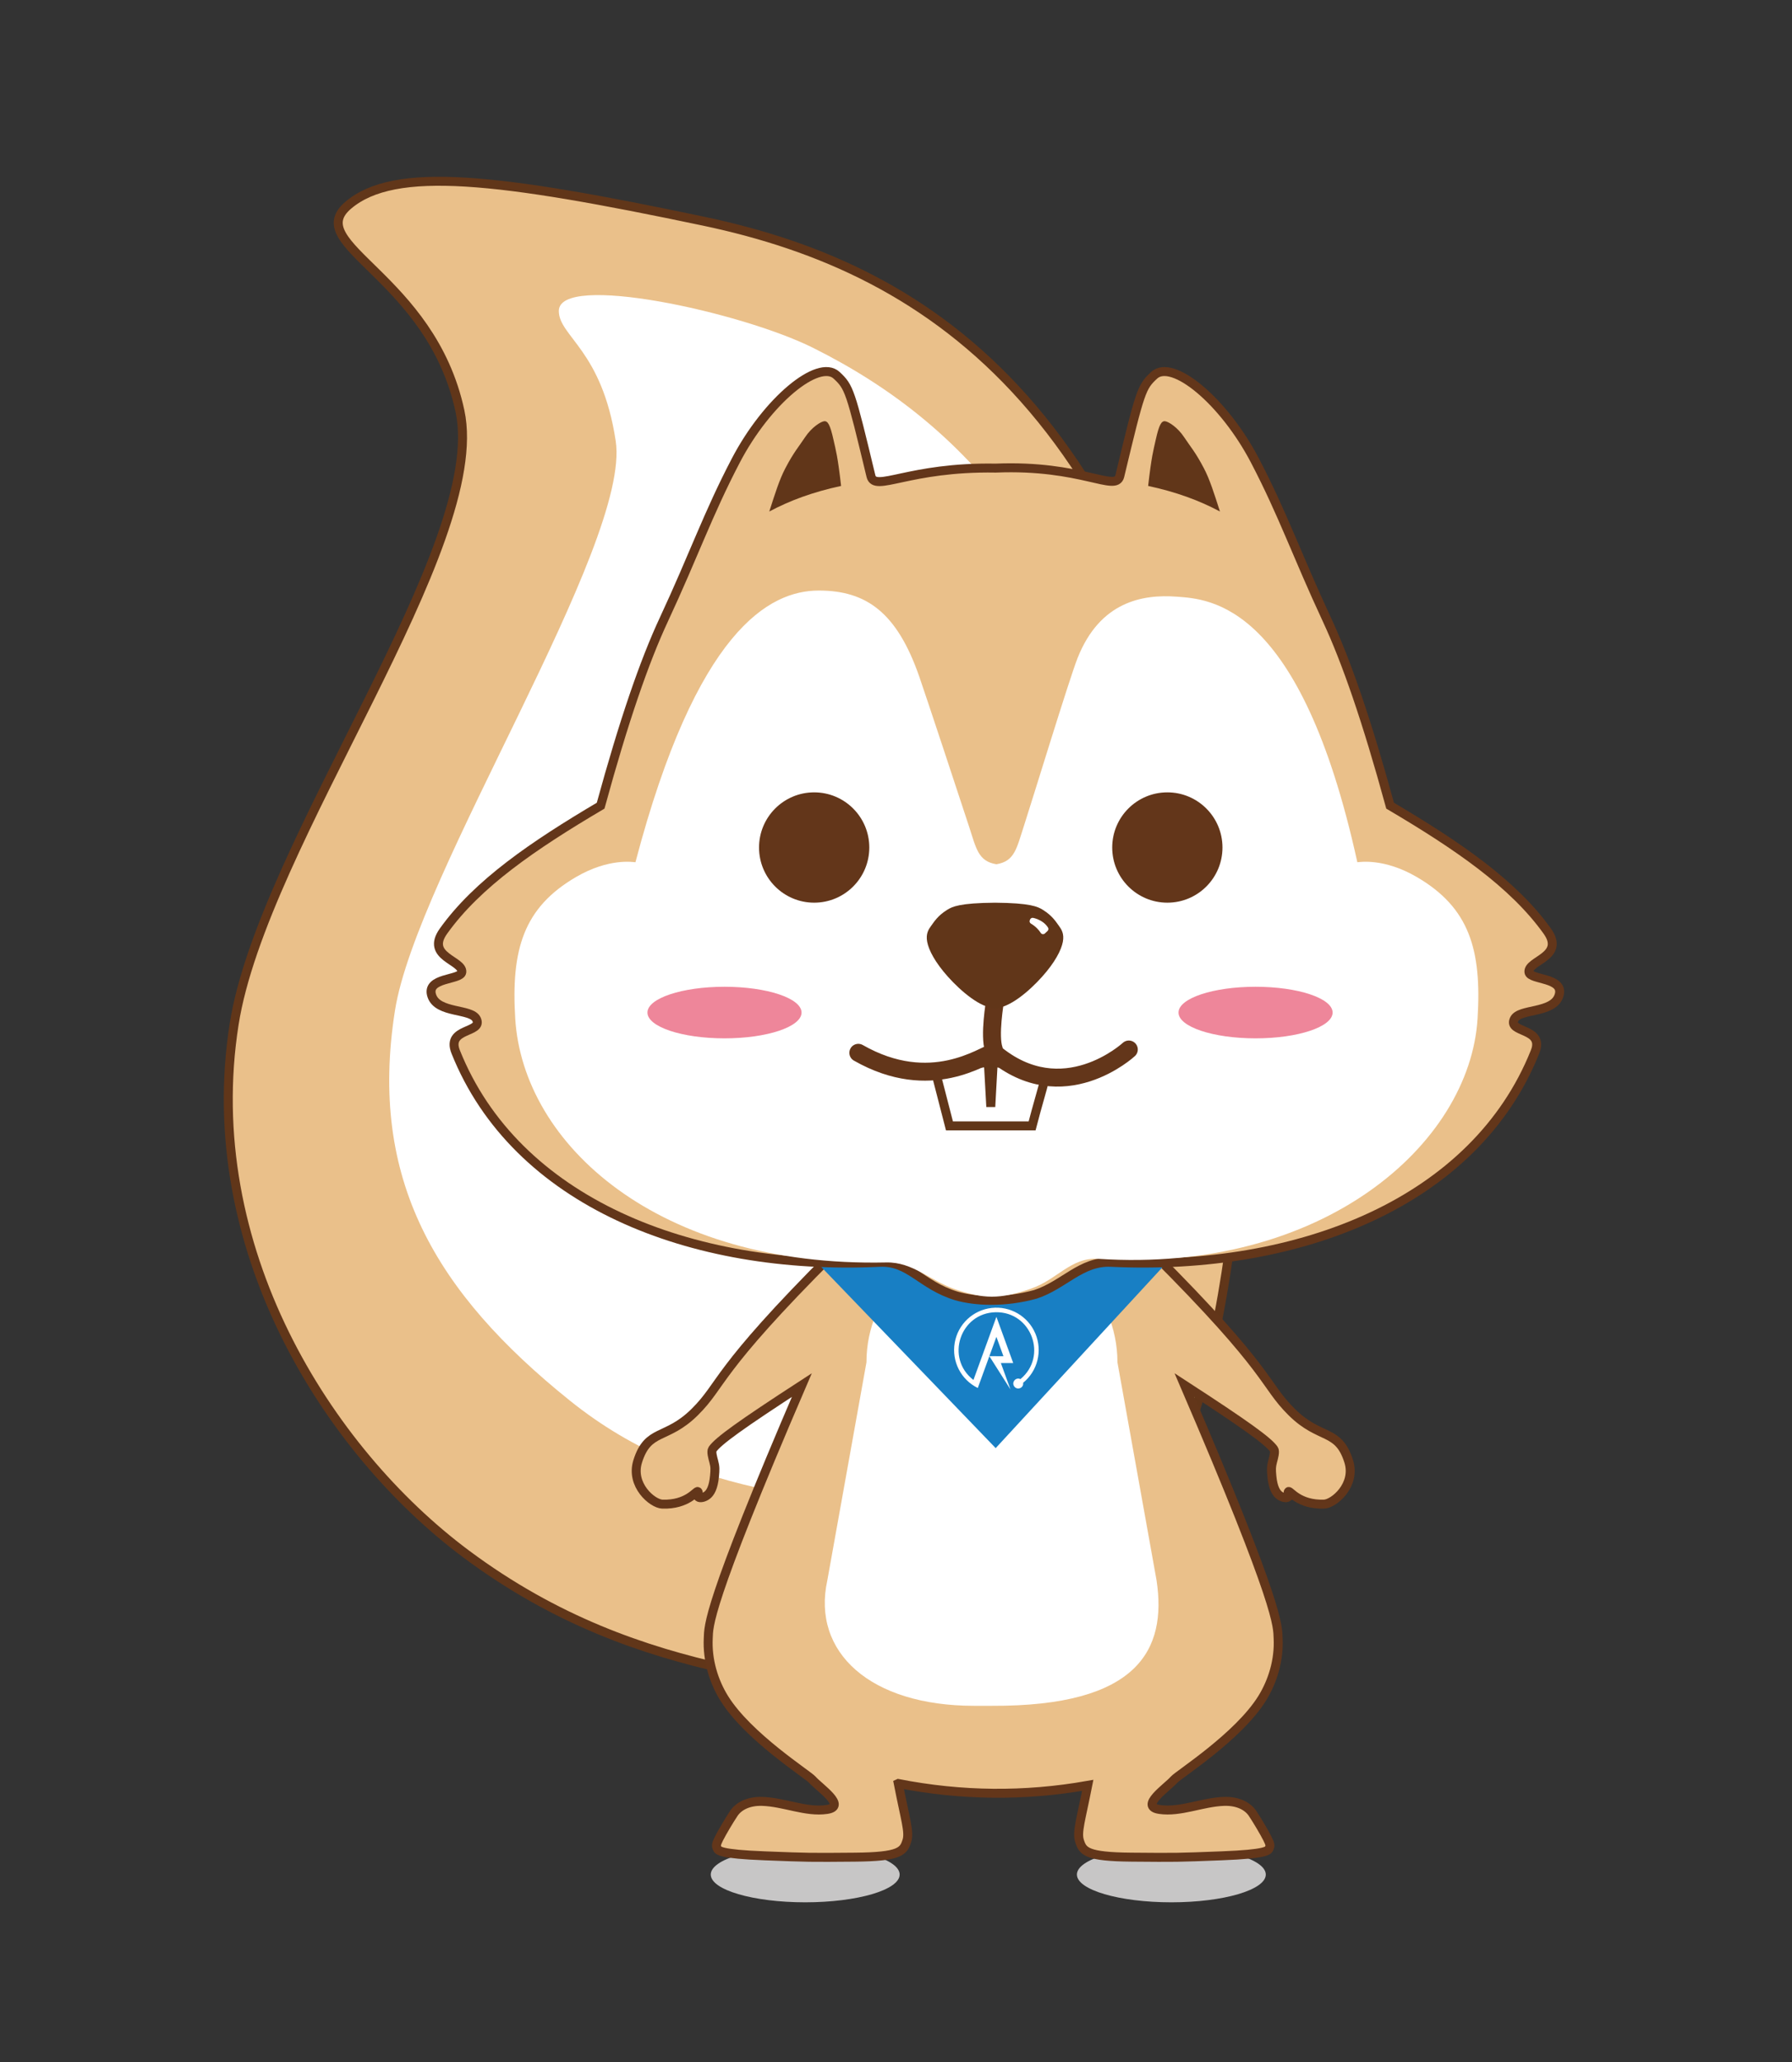 <?xml version="1.0" encoding="utf-8"?>
<!-- Generator: Adobe Illustrator 16.0.0, SVG Export Plug-In . SVG Version: 6.00 Build 0)  -->
<!DOCTYPE svg PUBLIC "-//W3C//DTD SVG 1.1//EN" "http://www.w3.org/Graphics/SVG/1.1/DTD/svg11.dtd">
<svg version="1.1" id="图层_1" xmlns="http://www.w3.org/2000/svg" xmlns:xlink="http://www.w3.org/1999/xlink" x="0px" y="0px"
	 width="200px" height="230px" viewBox="0 0 200 230" enable-background="new 0 0 200 230" xml:space="preserve">
<rect x="0" y="0" width="200" height="230" fill="#333333" stroke="none"/>
<ellipse fill="#C7C6C6" cx="130.731" cy="209.092" rx="10.54" ry="3.096"/>
<ellipse fill="#C7C6C6" cx="89.867" cy="209.092" rx="10.54" ry="3.096"/>
<g>
	<path fill="#EAC08A" stroke="#613619" stroke-miterlimit="10" d="M127.723,170.631c11.273-18.552,12.206-54.837,10.065-67.932
		c-9.257-56.612-33.614-72.635-59.26-78.026c-22.998-4.835-34.478-6.186-39.664-1.781c-5.188,4.405,9.244,7.92,12.473,22.97
		c3.227,15.051-22.027,48.217-25.202,68.36c-3.925,24.902,10.356,47.534,25.899,59.121c20.008,14.914,39.4,13.371,53.844,17.865
		C105.878,191.208,116.449,189.184,127.723,170.631z"/>
	<path fill="#FFFFFF" d="M120.922,150.078c8.543-14.059,9.256-41.558,7.628-51.481c-5.828-35.521-20.497-51.173-37.827-59.809
		c-8.044-4.01-28.354-8.407-28.354-4.102c0,2.831,4.825,4.356,6.35,14.516c1.731,11.536-22.233,48.255-24.639,63.52
		c-2.974,18.871,4.571,31.48,19.485,43.475c14.735,11.853,29.859,10.133,40.805,13.539
		C104.37,169.736,112.379,164.137,120.922,150.078z"/>
</g>
<path fill="#EAC08A" stroke="#63361A" stroke-miterlimit="10" d="M73.927,167.775c2.82,0.092,3.794-1.53,3.954-1.407
	c0.16,0.124-0.144,0.452,0.048,0.612s0.662,0.064,1-0.205c0.34-0.268,0.692-0.825,0.813-2.113c0.072-0.751,0.08-1.044-0.084-1.654
	c-0.109-0.406-0.312-1.103-0.137-1.354c0.643-0.926,3.158-2.735,9.971-7.159c-10.717,24.905-10.379,26.873-10.447,28.241
	c-0.122,2.455,0.622,4.824,1.773,6.684c2.66,4.296,9.332,8.508,9.844,9.092c0.777,0.891,3.936,2.98,1.613,3.321
	c-2.321,0.34-4.742-0.819-7.187-0.901c-1.61-0.054-2.679,0.574-3.192,1.344c-0.513,0.771-1.283,2.066-1.646,2.781
	c-0.363,0.713-0.321,0.844-0.212,1.104c0.108,0.26,0.284,0.648,5.288,0.842c5.003,0.193,5.011,0.193,10.072,0.15
	c5.062-0.045,5.444-0.648,5.815-1.818c0.315-0.998-0.184-2.416-0.96-6.395l0.004-0.002c7.046,1.381,14.093,1.448,21.14,0.205
	c-0.752,3.813-1.229,5.213-0.919,6.191c0.37,1.17,0.753,1.773,5.815,1.818c5.062,0.043,5.069,0.043,10.072-0.15
	c5.004-0.193,5.18-0.582,5.288-0.842c0.11-0.26,0.152-0.391-0.212-1.104c-0.363-0.715-1.134-2.011-1.646-2.781
	c-0.514-0.77-1.581-1.397-3.192-1.344c-2.444,0.084-4.865,1.242-7.187,0.901c-2.322-0.341,0.836-2.431,1.613-3.321
	c0.512-0.584,7.185-4.795,9.845-9.092c1.149-1.859,1.895-4.229,1.772-6.684c-0.066-1.367,0.271-3.336-10.448-28.241
	c6.813,4.424,9.33,6.233,9.973,7.159c0.174,0.25-0.028,0.947-0.138,1.354c-0.162,0.61-0.154,0.903-0.085,1.654
	c0.121,1.287,0.475,1.845,0.813,2.113c0.338,0.27,0.809,0.365,1,0.205s-0.112-0.489,0.048-0.612
	c0.161-0.123,1.135,1.499,3.954,1.407c1.119-0.035,3.592-2.137,2.761-4.773c-1.163-3.691-3.178-2.345-6.357-5.491
	c-3.18-3.146-2.128-4.39-15.488-17.719c-0.424-0.423-0.857-0.854-1.285-1.285l-14.896-0.85v-0.188l-1.651,0.094l-1.65-0.094v0.188
	l-14.896,0.85c-0.429,0.431-0.86,0.862-1.284,1.285c-13.361,13.33-12.31,14.573-15.488,17.719c-3.181,3.146-5.195,1.8-6.358,5.491
	C70.339,165.639,72.812,167.74,73.927,167.775z"/>
<path fill="#FFFFFF" d="M96.703,151.952c0-7.735,6.27-14.005,14.005-14.005l0,0c7.734,0,14.005,6.27,14.005,14.005l4.365,24.312
	c1.182,7.776-2.093,14.076-18.37,14.006h-2.001c-11.55,0-18.142-5.957-16.369-14.006L96.703,151.952z"/>
<polygon fill="#187FC4" points="115.769,116.829 107.033,116.829 88.791,138.343 111.125,161.527 132.351,138.523 "/>
<path fill="#EAC08A" stroke="#63361A" stroke-miterlimit="10" d="M48.198,111.089c0.682,1.978,4.396,1.385,4.979,2.592
	c0.764,1.583-3.41,0.921-2.318,3.649c6.674,16.686,26.145,24.473,47.334,23.473c3.321-0.156,4.59,2.551,8.557,3.752
	c2.096,0.594,5.335,0.773,8.813-0.182c3.161-1.033,5.102-3.727,8.423-3.57c21.189,1,40.659-6.785,47.334-23.473
	c1.091-2.728-3.083-2.066-2.318-3.649c0.583-1.208,4.297-0.614,4.979-2.592c0.729-2.112-3.24-1.739-3.342-2.66
	c-0.146-1.316,4.092-1.705,2.046-4.57c-3.779-5.289-10.025-9.556-17.539-13.99c-2.607-9.526-4.882-16.092-7.056-20.759
	c-3.34-7.168-4.896-11.734-8.024-17.727c-3.483-6.673-9.228-11.407-11.259-9.521c-1.406,1.305-1.534,1.673-3.829,11.239
	c-0.444,1.847-4.242-1.282-13.852-0.888c-9.738-0.166-13.48,2.735-13.924,0.888c-2.297-9.566-2.424-9.934-3.829-11.239
	c-2.031-1.886-7.775,2.848-11.259,9.521c-3.129,5.993-4.685,10.559-8.024,17.727c-2.174,4.666-4.446,11.233-7.056,20.759
	c-7.514,4.434-13.762,8.701-17.539,13.99c-2.047,2.865,2.191,3.254,2.046,4.57C51.437,109.35,47.469,108.977,48.198,111.089z"/>
<path fill="#613619" d="M128.141,54.202c3.116,0.671,5.707,1.619,8.014,2.853c-0.672-2.094-1.138-3.569-1.771-4.785
	c-0.964-1.85-1.52-2.435-2.237-3.52s-1.758-1.744-2.139-1.768c-0.381-0.023-0.646,0.385-1.018,2.062
	C128.719,50.273,128.528,50.827,128.141,54.202z"/>
<path fill="#613619" d="M93.873,54.202c-3.116,0.671-5.707,1.619-8.015,2.853c0.672-2.094,1.139-3.569,1.771-4.785
	c0.964-1.85,1.52-2.435,2.236-3.52c0.719-1.085,1.759-1.744,2.14-1.768c0.381-0.023,0.646,0.385,1.017,2.062
	C93.295,50.273,93.485,50.827,93.873,54.202z"/>
<g>
	<path fill="#FFFFFF" d="M57.503,113.611c0.863,14.034,15.928,27.756,41.406,27.206c2.994-0.065,4.892,2.049,7.766,3.021
		c3.054,1.013,4.828,1.147,8.394-0.101c2.874-0.971,4.475-3.523,7.501-3.325c25.031,1.637,41.475-12.767,42.337-26.799
		c0.473-7.667-0.908-12.367-6.785-15.789c-3.69-2.148-6.396-1.656-6.633-1.649c-6.36-28.94-16.455-29.349-20.179-29.622
		c-3.789-0.278-8.544,0.545-11.045,6.848c-0.929,2.34-5.176,16.248-6.003,18.773c-0.805,2.459-1.013,3.894-3.057,4.227
		c-2.044-0.333-2.252-1.769-3.058-4.227c-0.827-2.525-4.719-14.317-5.546-16.695c-2.489-7.153-5.898-9.608-11.219-9.608
		c-5.522,0-13.647,4.427-20.461,30.304c-0.235-0.007-2.942-0.499-6.632,1.649C58.413,101.245,57.032,105.945,57.503,113.611z"/>
</g>
<ellipse fill="#EE869A" cx="140.13" cy="112.943" rx="8.599" ry="2.877"/>
<ellipse fill="#EE869A" cx="80.859" cy="112.943" rx="8.599" ry="2.877"/>
<path fill="none" stroke="#63361A" stroke-width="2" stroke-linecap="round" stroke-linejoin="round" stroke-miterlimit="10" d="
	M110.92,117.063c-0.535-1.512,0.132-5.411,0.132-5.411"/>
<g>
	<path fill="#613619" d="M116.402,101.492c0.577,0.363,0.905,0.683,1.148,0.955c0.243,0.271,0.4,0.498,0.652,0.852
		c0.251,0.354,0.595,0.838,0.419,1.759c-0.177,0.921-0.872,2.28-2.322,3.897s-3.653,3.491-5.248,3.491
		c-1.596,0-3.798-1.874-5.248-3.491s-2.146-2.976-2.322-3.897s0.168-1.405,0.419-1.759s0.409-0.58,0.652-0.852
		c0.243-0.272,0.571-0.592,1.147-0.955c0.577-0.363,1.403-0.771,5.352-0.802C114.999,100.721,115.825,101.129,116.402,101.492z"/>
	<path fill="#FFFFFF" d="M116.617,104.12c-0.138,0.129-0.355,0.102-0.459-0.056c-0.098-0.151-0.234-0.334-0.404-0.505
		c-0.26-0.261-0.521-0.436-0.697-0.539c-0.128-0.075-0.18-0.23-0.127-0.368l0.032-0.082c0.053-0.135,0.191-0.216,0.335-0.189
		c0.255,0.048,0.676,0.174,1.13,0.504c0.253,0.184,0.429,0.409,0.536,0.572c0.081,0.123,0.06,0.285-0.048,0.386L116.617,104.12z"/>
</g>
<path fill="none" stroke="#613619" stroke-miterlimit="10" d="M104.391,119.482c0.598,2.317,0.977,3.785,1.575,6.103
	c3.075,0,6.148,0,9.224,0c0.6-2.319,0.977-3.458,1.574-5.776c-2.046-0.056-3.87-1.264-5.917-1.266
	c-0.089,1.637-0.179,3.273-0.268,4.911c-0.091-1.638-0.181-3.274-0.27-4.911C108.264,118.545,106.438,119.426,104.391,119.482z"/>
<path fill="none" stroke="#63361A" stroke-width="2" stroke-linecap="round" stroke-linejoin="round" stroke-miterlimit="10" d="
	M95.794,117.432c8.122,4.633,13.934,0.219,15.126-0.023c7.7,6.48,15.065-0.346,15.065-0.346"/>
<g>
	<g>
		<g>
			<path fill="#FFFFFF" d="M111.99,151.273c-0.262-0.721-0.523-1.44-0.785-2.16c-0.692,1.902-1.386,3.805-2.077,5.707
				c-1.882-0.922-2.932-2.975-2.575-5.04c0.355-2.065,2.031-3.649,4.113-3.888c2.082-0.24,4.072,0.922,4.888,2.854
				c0.813,1.931,0.259,4.168-1.365,5.493c0.087,0.569-0.647,0.874-0.989,0.409c-0.34-0.465,0.172-1.074,0.688-0.82
				c3.073-2.54,1.226-7.531-2.76-7.458s-5.649,5.129-2.485,7.554c0.855-2.347,1.709-4.693,2.563-7.041
				c0.625,1.717,1.25,3.436,1.875,5.152c-0.46,0-0.919,0-1.378,0c0.357,0.984,0.716,1.968,1.073,2.951
				c-0.786-1.237-1.571-2.477-2.357-3.715C110.942,151.271,111.467,151.271,111.99,151.273z"/>
		</g>
	</g>
</g>
<circle fill="#63361A" cx="130.284" cy="94.534" r="6.153"/>
<circle fill="#63361A" cx="90.867" cy="94.534" r="6.153"/>
</svg>
